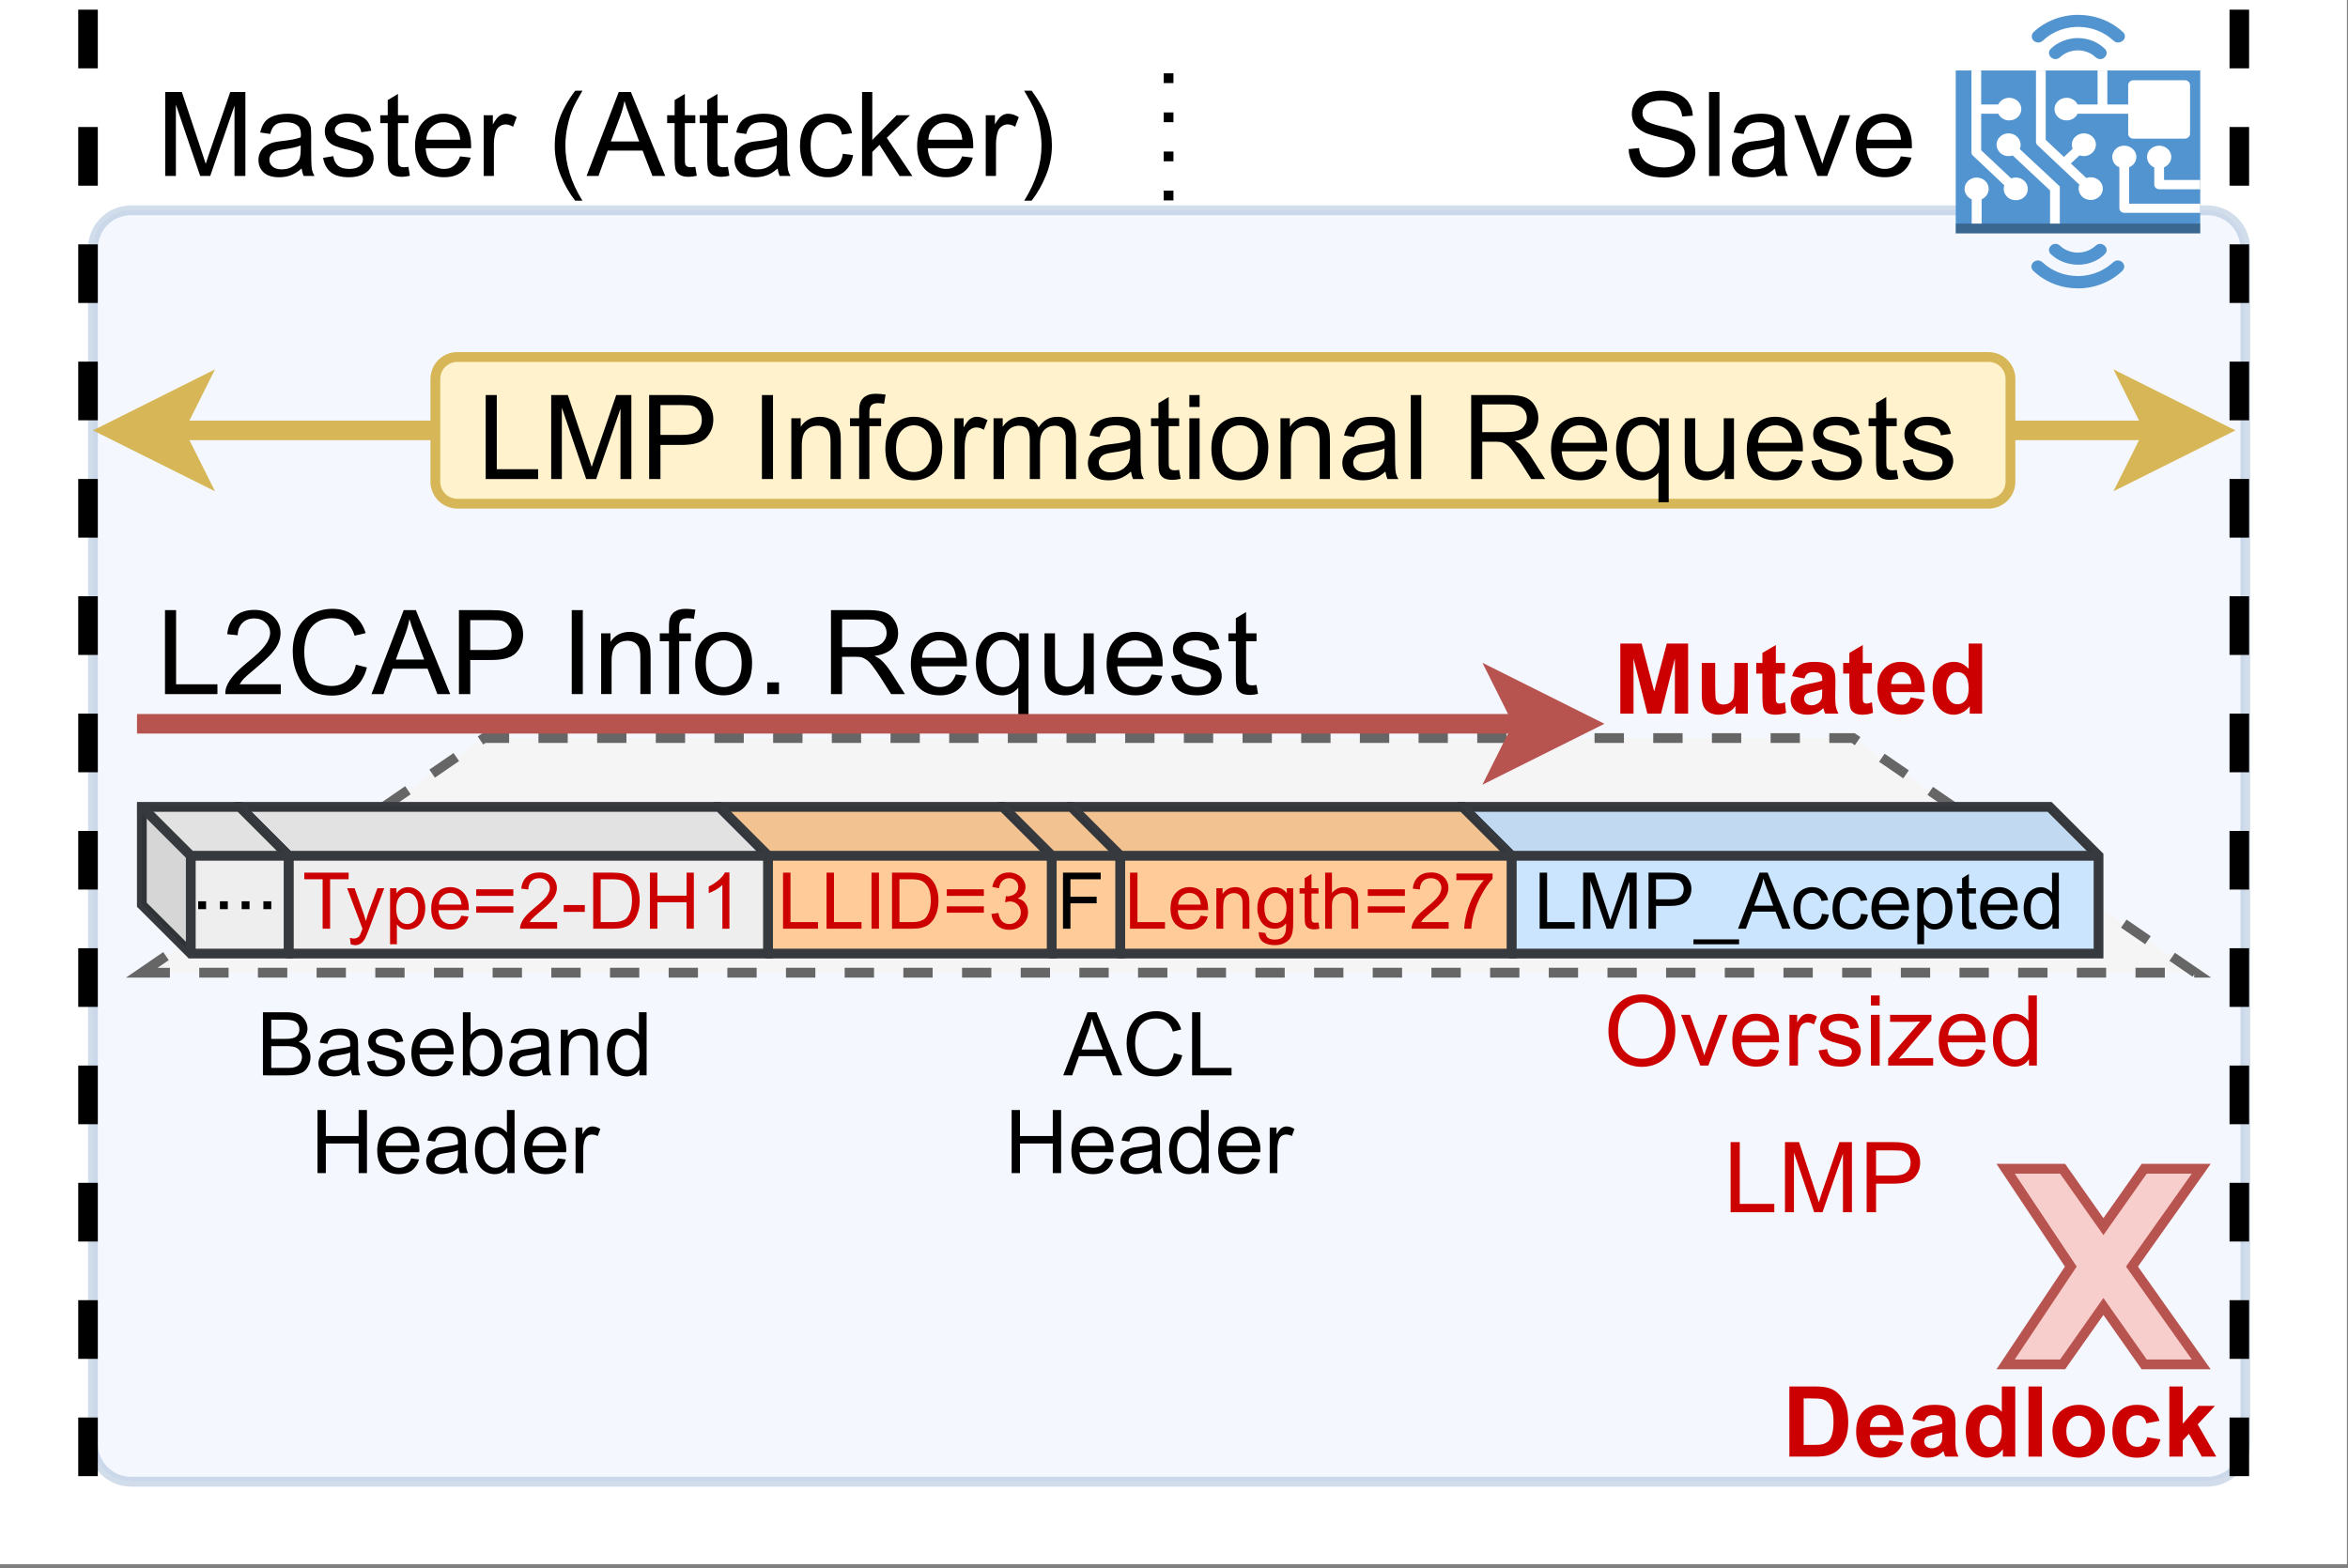 <svg height="114.96pt" viewBox="0 0 172.08 114.96" width="172.08pt" xmlns="http://www.w3.org/2000/svg" xmlns:xlink="http://www.w3.org/1999/xlink"><rect x="0" y="0" width="172.08" height="114.96" fill="#808080" stroke="none"/><clipPath id="a"><path d="m0 0h172v114.668h-172zm0 0"/></clipPath><clipPath id="b"><path d="m2 11h167v101.516h-167zm0 0"/></clipPath><clipPath id="c"><path d="m136 8h36v47h-36zm0 0"/></clipPath><symbol id="d" overflow="visible"><path d="m.641 0v-6.156h1.219l1.453 4.359c.133.406.234.711.297.906.07-.219.18-.547.328-.984l1.469-4.281h1.109v6.156h-.797v-5.156l-1.781 5.156h-.734l-1.781-5.234v5.234zm0 0"/></symbol><symbol id="e" overflow="visible"><path d="m3.469-.547c-.273.242-.539.406-.797.5-.262.094-.543.141-.844.141-.492 0-.867-.113-1.125-.344-.262-.238-.391-.547-.391-.922 0-.219.047-.414.141-.594.102-.188.234-.332.391-.438.164-.113.348-.195.547-.25.145-.039.367-.078.672-.109.613-.07 1.062-.16 1.344-.266.008-.102.016-.172.016-.203 0-.301-.074-.516-.219-.641-.199-.176-.484-.266-.859-.266-.355 0-.621.062-.797.188-.168.125-.293.352-.375.672l-.734-.109c.07-.312.18-.566.328-.766.156-.195.379-.348.672-.453.289-.102.629-.156 1.016-.156.375 0 .68.047.922.141.238.094.41.211.516.344.113.137.195.305.25.5.02.137.031.371.031.703v1c0 .711.016 1.156.047 1.344s.098.367.203.531h-.797c-.074-.156-.125-.336-.156-.547zm-.062-1.688c-.273.117-.684.211-1.234.281-.305.043-.523.094-.656.156-.125.055-.227.137-.297.25-.074.105-.109.219-.109.344 0 .211.078.383.234.516.156.137.379.203.672.203.289 0 .547-.062.766-.188.227-.133.398-.312.516-.531.07-.164.109-.414.109-.75zm0 0"/></symbol><symbol id="f" overflow="visible"><path d="m.266-1.328.75-.125c.039.305.156.539.344.703.195.156.469.234.812.234s.598-.066.766-.203c.164-.145.25-.316.25-.516 0-.164-.074-.297-.219-.391-.105-.07-.367-.16-.781-.266-.555-.133-.938-.254-1.156-.359-.211-.102-.371-.242-.484-.422-.105-.188-.156-.383-.156-.594 0-.207.039-.395.125-.562.094-.164.219-.305.375-.422.125-.082.285-.156.484-.219.207-.062.426-.094.656-.094.352 0 .66.055.922.156.258.105.453.246.578.422.125.168.211.391.266.672l-.734.109c-.031-.227-.133-.406-.297-.531-.156-.133-.387-.203-.688-.203-.344 0-.59.059-.734.172-.148.117-.219.25-.219.406 0 .094.031.184.094.266.062.086.156.152.281.203.07.023.297.086.672.188.531.148.898.266 1.109.359.219.086.383.215.5.391.125.18.188.391.188.641s-.074.492-.219.719c-.148.219-.359.391-.641.516-.281.113-.594.172-.938.172-.586 0-1.027-.117-1.328-.359-.305-.238-.496-.594-.578-1.062zm0 0"/></symbol><symbol id="g" overflow="visible"><path d="m2.219-.672.109.656c-.219.051-.414.078-.578.078-.273 0-.484-.043-.641-.125-.148-.094-.25-.207-.312-.344-.062-.145-.094-.445-.094-.906v-2.562h-.547v-.578h.547v-1.109l.75-.453v1.562h.766v.578h-.766v2.609c0 .219.008.359.031.422.031.062.078.117.141.156.062.031.148.047.266.047.082 0 .191-.008.328-.031zm0 0"/></symbol><symbol id="h" overflow="visible"><path d="m3.609-1.438.781.094c-.117.461-.34.812-.672 1.062-.336.25-.762.375-1.281.375-.656 0-1.18-.195-1.562-.594-.375-.406-.562-.969-.562-1.688 0-.75.191-1.332.578-1.75.383-.414.883-.625 1.5-.625.602 0 1.094.203 1.469.609s.562.98.562 1.719v.203h-3.328c.031.492.172.867.422 1.125.25.262.555.391.922.391.281 0 .516-.07.703-.219.195-.145.352-.379.469-.703zm-2.469-1.219h2.484c-.031-.375-.125-.656-.281-.844-.242-.289-.555-.438-.938-.438-.344 0-.637.121-.875.359-.242.23-.371.539-.391.922zm0 0"/></symbol><symbol id="i" overflow="visible"><path d="m.562 0v-4.453h.672v.672c.176-.312.336-.52.484-.625.145-.102.305-.156.484-.156.25 0 .508.086.781.25l-.266.703c-.188-.113-.371-.172-.547-.172-.168 0-.32.055-.453.156-.137.094-.23.23-.281.406-.086.273-.125.57-.125.891v2.328zm0 0"/></symbol><symbol id="j" overflow="visible"/><symbol id="k" overflow="visible"><path d="m2.016 1.812c-.418-.531-.773-1.148-1.062-1.844-.293-.707-.438-1.441-.438-2.203 0-.664.109-1.301.328-1.906.25-.707.641-1.41 1.172-2.109h.531c-.336.574-.559.984-.672 1.234-.168.387-.297.793-.391 1.219-.125.523-.188 1.047-.188 1.578 0 1.344.414 2.688 1.25 4.031zm0 0"/></symbol><symbol id="l" overflow="visible"><path d="m-.016 0 2.359-6.156h.891l2.516 6.156h-.938l-.719-1.859h-2.562l-.672 1.859zm1.781-2.531h2.078l-.641-1.703c-.199-.508-.344-.93-.438-1.266-.074.398-.184.789-.328 1.172zm0 0"/></symbol><symbol id="m" overflow="visible"><path d="m3.469-1.625.75.094c-.086.512-.293.914-.625 1.203-.336.281-.746.422-1.234.422-.605 0-1.094-.195-1.469-.594-.375-.395-.562-.969-.562-1.719 0-.477.078-.895.234-1.25.164-.363.41-.633.734-.812.332-.188.688-.281 1.062-.281.488 0 .883.125 1.188.375.312.242.508.59.594 1.047l-.734.109c-.062-.301-.184-.523-.359-.672-.18-.156-.398-.234-.656-.234-.375 0-.684.137-.922.406-.242.273-.359.703-.359 1.297 0 .605.113 1.043.344 1.312.227.273.531.406.906.406.289 0 .535-.086.734-.266.195-.188.32-.469.375-.844zm0 0"/></symbol><symbol id="n" overflow="visible"><path d="m.578 0v-6.156h.75v3.516l1.781-1.812h.984l-1.703 1.656 1.875 2.797h-.938l-1.469-2.281-.531.516v1.766zm0 0"/></symbol><symbol id="o" overflow="visible"><path d="m1.062 1.812h-.547c.844-1.344 1.266-2.688 1.266-4.031 0-.531-.062-1.055-.188-1.578-.094-.414-.227-.816-.391-1.203-.117-.25-.344-.664-.688-1.25h.547c.52.699.91 1.402 1.172 2.109.207.605.312 1.242.312 1.906 0 .762-.148 1.496-.438 2.203-.281.695-.633 1.312-1.047 1.844zm0 0"/></symbol><symbol id="p" overflow="visible"><path d="m.391-1.969.766-.078c.031.312.113.57.25.766.133.199.344.359.625.484.281.117.594.172.938.172.312 0 .586-.047.828-.141.238-.094.414-.219.531-.375.113-.164.172-.344.172-.531s-.059-.352-.172-.5c-.117-.145-.297-.266-.547-.359-.168-.07-.539-.176-1.109-.312-.562-.133-.953-.258-1.172-.375-.305-.156-.527-.348-.672-.578-.137-.227-.203-.484-.203-.766 0-.312.086-.602.266-.875.176-.27.43-.473.766-.609.344-.133.719-.203 1.125-.203.457 0 .859.074 1.203.219.352.148.625.367.812.656.188.281.285.602.297.953l-.781.062c-.043-.383-.184-.676-.422-.875-.242-.195-.602-.297-1.078-.297-.492 0-.852.09-1.078.266-.219.18-.328.398-.328.656 0 .219.078.402.234.547.156.137.562.281 1.219.438.664.148 1.125.277 1.375.391.352.168.613.375.781.625.176.25.266.543.266.875 0 .324-.094.633-.281.922-.188.293-.461.523-.812.688-.344.156-.734.234-1.172.234-.562 0-1.031-.078-1.406-.234-.375-.164-.672-.41-.891-.734-.211-.332-.32-.703-.328-1.109zm0 0"/></symbol><symbol id="q" overflow="visible"><path d="m.547 0v-6.156h.766v6.156zm0 0"/></symbol><symbol id="r" overflow="visible"><path d="m1.797 0-1.688-4.453h.797l.953 2.672c.102.281.203.578.297.891.062-.227.148-.508.266-.844l1-2.719h.781l-1.688 4.453zm0 0"/></symbol><symbol id="s" overflow="visible"><path d="m.625 0v-6.156h.812v5.438h3.031v.719zm0 0"/></symbol><symbol id="t" overflow="visible"><path d="m4.328-.719v.719h-4.062c-.012-.176.016-.352.078-.531.102-.27.27-.539.5-.812.227-.27.555-.582.984-.938.676-.539 1.129-.973 1.359-1.297.238-.32.359-.625.359-.906 0-.301-.109-.551-.328-.75-.211-.207-.484-.312-.828-.312-.367 0-.656.109-.875.328s-.336.523-.344.906l-.766-.078c.051-.582.25-1.023.594-1.328.344-.301.812-.453 1.406-.453.582 0 1.047.168 1.391.5.344.324.516.727.516 1.203 0 .25-.055.496-.156.734-.094.23-.262.48-.5.75-.23.262-.617.621-1.156 1.078-.449.375-.742.633-.875.766-.125.137-.23.277-.312.422zm0 0"/></symbol><symbol id="u" overflow="visible"><path d="m5.047-2.156.812.203c-.168.668-.477 1.18-.922 1.531-.438.355-.98.531-1.625.531-.656 0-1.195-.133-1.609-.406-.418-.27-.734-.66-.953-1.172-.219-.508-.328-1.062-.328-1.656 0-.633.117-1.191.359-1.672.25-.477.598-.836 1.047-1.078.457-.25.957-.375 1.5-.375.613 0 1.129.156 1.547.469.426.312.723.75.891 1.312l-.812.188c-.137-.445-.34-.77-.609-.969-.273-.207-.617-.312-1.031-.312-.469 0-.867.117-1.188.344-.312.23-.539.539-.672.922-.125.375-.188.766-.188 1.172 0 .523.07.98.219 1.375.156.387.395.68.719.875.32.188.672.281 1.047.281.457 0 .844-.129 1.156-.391.32-.258.535-.648.641-1.172zm0 0"/></symbol><symbol id="v" overflow="visible"><path d="m.656 0v-6.156h2.328c.406 0 .719.023.938.062.301.055.551.152.75.297.207.137.375.336.5.594.125.25.188.527.188.828 0 .523-.168.965-.5 1.328-.336.367-.934.547-1.797.547h-1.578v2.5zm.828-3.234h1.578c.531 0 .906-.094 1.125-.281.219-.195.328-.473.328-.828 0-.258-.07-.477-.203-.656-.125-.188-.293-.312-.5-.375-.137-.031-.391-.047-.766-.047h-1.562zm0 0"/></symbol><symbol id="w" overflow="visible"><path d="m.797 0v-6.156h.812v6.156zm0 0"/></symbol><symbol id="x" overflow="visible"><path d="m.562 0v-4.453h.688v.625c.32-.488.797-.734 1.422-.734.258 0 .504.055.734.156.227.094.395.219.5.375.113.156.191.344.234.562.031.137.047.383.047.734v2.734h-.75v-2.703c0-.312-.031-.539-.094-.688-.062-.156-.168-.281-.312-.375-.148-.094-.324-.141-.531-.141-.324 0-.602.105-.828.312-.23.199-.344.586-.344 1.156v2.438zm0 0"/></symbol><symbol id="y" overflow="visible"><path d="m.75 0v-3.875h-.672v-.578h.672v-.484c0-.289.023-.508.078-.656.07-.195.195-.352.375-.469.188-.125.445-.188.781-.188.207 0 .441.023.703.062l-.109.672c-.156-.031-.309-.047-.453-.047-.23 0-.391.055-.484.156-.094.094-.141.273-.141.531v.422h.859v.578h-.859v3.875zm0 0"/></symbol><symbol id="z" overflow="visible"><path d="m.281-2.234c0-.82.227-1.43.688-1.828.383-.332.852-.5 1.406-.5.613 0 1.113.203 1.5.609.383.398.578.949.578 1.656 0 .574-.09 1.027-.266 1.359-.168.336-.418.59-.75.766-.324.176-.68.266-1.062.266-.625 0-1.133-.195-1.516-.594-.387-.395-.578-.973-.578-1.734zm.781 0c0 .574.125 1.008.375 1.297.25.281.562.422.938.422s.688-.141.938-.422c.25-.289.375-.727.375-1.312 0-.551-.125-.969-.375-1.25-.25-.289-.562-.438-.938-.438s-.688.148-.938.438c-.25.281-.375.703-.375 1.266zm0 0"/></symbol><symbol id="A" overflow="visible"><path d="m.781 0v-.859h.859v.859zm0 0"/></symbol><symbol id="B" overflow="visible"><path d="m.672 0v-6.156h2.734c.539 0 .953.059 1.234.172.289.117.52.312.688.594.176.273.266.578.266.922 0 .438-.141.809-.422 1.109-.281.293-.719.48-1.312.562.219.105.379.203.484.297.238.219.469.496.688.828l1.062 1.672h-1.016l-.812-1.281c-.242-.363-.438-.645-.594-.844-.156-.195-.297-.332-.422-.406-.117-.082-.234-.141-.359-.172-.094-.02-.246-.031-.453-.031h-.953v2.734zm.812-3.438h1.75c.375 0 .664-.035.875-.109.207-.082.363-.207.469-.375.113-.164.172-.348.172-.547 0-.289-.105-.531-.312-.719-.211-.188-.543-.281-1-.281h-1.953zm0 0"/></symbol><symbol id="C" overflow="visible"><path d="m3.406 1.703v-2.172c-.117.156-.281.293-.5.406-.211.102-.434.156-.672.156-.523 0-.977-.207-1.359-.625-.387-.426-.578-1.004-.578-1.734 0-.445.078-.848.234-1.203.156-.352.379-.625.672-.812.301-.188.629-.281.984-.281.551 0 .984.234 1.297.703v-.594h.672v6.156zm-2.328-3.938c0 .574.117 1.008.359 1.297.238.281.523.422.859.422.32 0 .598-.133.828-.406.238-.281.359-.695.359-1.25 0-.594-.125-1.039-.375-1.344-.242-.301-.527-.453-.859-.453-.324 0-.602.141-.828.422-.23.281-.344.719-.344 1.312zm0 0"/></symbol><symbol id="D" overflow="visible"><path d="m3.484 0v-.656c-.344.5-.812.75-1.406.75-.273 0-.523-.047-.75-.141-.219-.102-.387-.227-.5-.375-.117-.156-.195-.344-.234-.562-.031-.156-.047-.391-.047-.703v-2.766h.766v2.469c0 .398.008.664.031.797.051.199.156.355.312.469.156.117.344.172.562.172.227 0 .441-.055.641-.172.195-.113.336-.27.422-.469.082-.207.125-.5.125-.875v-2.391h.75v4.453zm0 0"/></symbol><symbol id="E" overflow="visible"><path d="m.562 0v-4.453h.672v.625c.145-.219.332-.395.562-.531.238-.133.504-.203.797-.203.332 0 .602.074.812.219.207.137.359.324.453.562.344-.52.801-.781 1.375-.781.438 0 .773.125 1.016.375.238.242.359.617.359 1.125v3.062h-.75v-2.812c0-.301-.027-.516-.078-.641-.055-.133-.141-.242-.266-.328-.125-.082-.277-.125-.453-.125-.312 0-.574.105-.781.312-.211.211-.312.543-.312 1v2.594h-.75v-2.891c0-.344-.062-.598-.188-.766-.125-.164-.328-.25-.609-.25-.211 0-.406.059-.594.172-.18.117-.309.281-.391.5-.074.211-.109.516-.109.922v2.312zm0 0"/></symbol><symbol id="F" overflow="visible"><path d="m.578-5.281v-.875h.75v.875zm0 5.281v-4.453h.75v4.453zm0 0"/></symbol><symbol id="G" overflow="visible"><path d="m.516-5.141h1.891c.426 0 .754.039.984.109.301.086.555.242.766.469.219.23.383.512.5.844.113.324.172.727.172 1.203 0 .418-.055.781-.156 1.094-.137.375-.324.68-.562.906-.18.18-.418.312-.719.406-.23.074-.539.109-.922.109h-1.953zm1.047.875v3.406h.766c.289 0 .5-.016.625-.047.164-.051.305-.125.422-.219.113-.102.203-.27.266-.5.07-.227.109-.539.109-.938 0-.395-.039-.695-.109-.906-.062-.219-.164-.383-.297-.5-.125-.125-.281-.207-.469-.25-.148-.031-.434-.047-.859-.047zm0 0"/></symbol><symbol id="H" overflow="visible"><path d="m2.672-1.188.984.172c-.137.355-.34.625-.609.812-.273.188-.609.281-1.016.281-.648 0-1.125-.207-1.438-.625-.242-.344-.359-.77-.359-1.281 0-.613.156-1.094.469-1.438.32-.352.734-.531 1.234-.531.551 0 .984.184 1.297.547.32.367.477.922.469 1.672h-2.469c.008.293.086.523.234.688.156.156.348.234.578.234.145 0 .27-.039.375-.125.113-.082.195-.219.25-.406zm.047-.984c0-.289-.074-.508-.219-.656-.137-.145-.305-.219-.5-.219-.219 0-.402.078-.547.234-.137.156-.203.371-.203.641zm0 0"/></symbol><symbol id="I" overflow="visible"><path d="m1.25-2.578-.891-.172c.094-.352.266-.613.516-.781.25-.176.613-.266 1.094-.266.438 0 .758.055.969.156.219.105.367.234.453.391.094.156.141.449.141.875l-.016 1.156c0 .324.016.562.047.719.039.156.102.324.188.5h-.969c-.031-.062-.07-.16-.109-.297-.012-.051-.023-.086-.031-.109-.168.168-.352.293-.547.375-.188.07-.391.109-.609.109-.375 0-.68-.102-.906-.312-.219-.207-.328-.469-.328-.781 0-.207.051-.395.156-.562.102-.164.242-.289.422-.375.176-.094.438-.172.781-.234.457-.082.773-.16.953-.234v-.109c0-.188-.047-.316-.141-.391-.094-.082-.273-.125-.531-.125-.168 0-.305.039-.406.109-.094.062-.172.184-.234.359zm1.312.797c-.125.043-.324.094-.594.156-.273.055-.449.105-.531.156-.137.094-.203.215-.203.359 0 .137.051.258.156.359.102.094.234.141.391.141.176 0 .348-.055.516-.172.113-.094.191-.203.234-.328.02-.082.031-.242.031-.484zm0 0"/></symbol><symbol id="J" overflow="visible"><path d="m3.922 0h-.906v-.547c-.156.211-.34.367-.547.469-.199.102-.406.156-.625.156-.43 0-.793-.172-1.094-.516-.305-.344-.453-.82-.453-1.438 0-.625.145-1.098.438-1.422.301-.332.676-.5 1.125-.5.414 0 .773.172 1.078.516v-1.859h.984zm-2.625-1.938c0 .398.055.684.172.859.156.262.375.391.656.391.227 0 .422-.094.578-.281.156-.195.234-.488.234-.875 0-.426-.078-.734-.234-.922-.148-.188-.34-.281-.578-.281-.242 0-.438.094-.594.281-.156.18-.234.453-.234.828zm0 0"/></symbol><symbol id="K" overflow="visible"><path d="m.516 0v-5.141h.984v5.141zm0 0"/></symbol><symbol id="L" overflow="visible"><path d="m.281-1.906c0-.332.078-.648.234-.953.164-.301.395-.531.688-.688.301-.164.633-.25 1-.25.562 0 1.02.184 1.375.547.363.367.547.824.547 1.375 0 .562-.184 1.031-.547 1.406-.367.367-.824.547-1.375.547-.336 0-.656-.074-.969-.219-.312-.156-.555-.379-.719-.672-.156-.301-.234-.664-.234-1.094zm1.016.047c0 .367.086.648.266.844.176.199.391.297.641.297.258 0 .473-.098.641-.297.176-.195.266-.477.266-.844 0-.363-.09-.645-.266-.844-.168-.195-.383-.297-.641-.297-.25 0-.465.102-.641.297-.18.199-.266.48-.266.844zm0 0"/></symbol><symbol id="M" overflow="visible"><path d="m3.75-2.625-.969.188c-.031-.195-.105-.344-.219-.438-.117-.102-.266-.156-.453-.156-.242 0-.434.09-.578.266-.148.168-.219.449-.219.844 0 .438.07.75.219.938.145.18.344.266.594.266.188 0 .336-.051.453-.156.125-.102.211-.285.266-.547l.969.156c-.105.449-.305.789-.594 1.016-.281.219-.664.328-1.141.328-.543 0-.977-.172-1.297-.516-.324-.344-.484-.816-.484-1.422 0-.613.16-1.086.484-1.422.32-.344.758-.516 1.312-.516.457 0 .816.102 1.078.297.27.188.461.48.578.875zm0 0"/></symbol><symbol id="N" overflow="visible"><path d="m.484 0v-5.141h.984v2.734l1.141-1.312h1.219l-1.266 1.359 1.359 2.359h-1.062l-.938-1.672-.453.484v1.188zm0 0"/></symbol><symbol id="O" overflow="visible"><path d="m.5 0v-5.141h1.562l.922 3.516.922-3.516h1.562v5.141h-.969v-4.047l-1.016 4.047h-1l-1.016-4.047v4.047zm0 0"/></symbol><symbol id="P" overflow="visible"><path d="m2.969 0v-.562c-.137.199-.32.355-.547.469-.219.113-.449.172-.688.172-.25 0-.477-.055-.672-.156-.199-.113-.344-.27-.438-.469-.086-.195-.125-.469-.125-.812v-2.359h.984v1.703c0 .531.016.855.047.969.039.117.109.211.203.281.094.062.211.094.359.094.164 0 .316-.039.453-.125.133-.094.223-.207.266-.344.051-.145.078-.484.078-1.016v-1.562h.984v3.719zm0 0"/></symbol><symbol id="Q" overflow="visible"><path d="m2.219-3.719v.781h-.672v1.5c0 .305.004.48.016.531.02.055.051.094.094.125.039.031.098.047.172.047.082 0 .211-.031.391-.094l.078.766c-.23.094-.492.141-.781.141-.18 0-.34-.027-.484-.078-.137-.062-.242-.141-.312-.234-.062-.094-.105-.223-.125-.391-.023-.113-.031-.344-.031-.688v-1.625h-.453v-.781h.453v-.734l.984-.578v1.312zm0 0"/></symbol><symbol id="R" overflow="visible"><path d="m.422 0v-4.109h.547v3.625h2.016v.484zm0 0"/></symbol><symbol id="S" overflow="visible"><path d="m.422 0v-4.109h.828l.969 2.906c.082.273.145.477.188.609.051-.145.125-.363.219-.656l.984-2.859h.734v4.109h-.531v-3.438l-1.188 3.438h-.484l-1.188-3.5v3.5zm0 0"/></symbol><symbol id="T" overflow="visible"><path d="m.438 0v-4.109h1.547c.281 0 .488.016.625.047.207.031.379.094.516.188.133.094.242.23.328.406.082.168.125.352.125.547 0 .355-.117.652-.344.891-.219.242-.621.359-1.203.359h-1.047v1.672zm.547-2.156h1.062c.352 0 .602-.062.75-.188.145-.133.219-.32.219-.562 0-.164-.047-.312-.141-.438-.086-.125-.195-.203-.328-.234-.094-.031-.266-.047-.516-.047h-1.047zm0 0"/></symbol><symbol id="U" overflow="visible"><path d="m-.094 1.141v-.359h3.344v.359zm0 0"/></symbol><symbol id="V" overflow="visible"><path d="m-.016 0 1.578-4.109h.594l1.672 4.109h-.609l-.484-1.25h-1.719l-.453 1.25zm1.188-1.688h1.391l-.422-1.141c-.137-.344-.234-.625-.297-.844-.055.262-.125.523-.219.781zm0 0"/></symbol><symbol id="W" overflow="visible"><path d="m2.312-1.094.5.062c-.055.344-.195.617-.422.812-.219.188-.492.281-.812.281-.406 0-.734-.129-.984-.391-.25-.27-.375-.648-.375-1.141 0-.32.051-.602.156-.844.113-.238.281-.422.5-.547s.453-.188.703-.188c.32 0 .582.086.781.25.207.168.344.402.406.703l-.484.062c-.055-.195-.141-.344-.266-.438-.117-.102-.258-.156-.422-.156-.25 0-.461.094-.625.281-.156.18-.234.465-.234.859 0 .398.078.688.234.875.156.18.359.266.609.266.195 0 .359-.062.484-.188.133-.125.219-.312.25-.562zm0 0"/></symbol><symbol id="X" overflow="visible"><path d="m2.406-.953.531.062c-.086.305-.242.539-.469.703-.219.168-.5.25-.844.25-.438 0-.789-.129-1.047-.391-.25-.27-.375-.648-.375-1.141 0-.5.129-.883.391-1.156.258-.281.594-.422 1-.422.395 0 .719.137.969.406.258.273.391.652.391 1.141v.141h-2.219c.02.324.109.574.266.75.164.18.375.266.625.266.188 0 .344-.047.469-.141.133-.102.238-.258.312-.469zm-1.641-.812h1.656c-.023-.25-.086-.438-.188-.562-.168-.195-.375-.297-.625-.297-.242 0-.438.078-.594.234s-.242.367-.25.625zm0 0"/></symbol><symbol id="Y" overflow="visible"><path d="m.375 1.141v-4.109h.469v.375c.102-.145.223-.254.359-.328.133-.082.301-.125.5-.125.25 0 .469.07.656.203.195.125.344.309.438.547.102.242.156.5.156.781 0 .312-.059.59-.172.828-.105.242-.262.43-.469.562-.211.125-.43.188-.656.188-.168 0-.32-.031-.453-.094-.125-.07-.234-.164-.328-.281v1.453zm.453-2.609c0 .387.078.672.234.859.156.18.344.266.562.266.227 0 .422-.094.578-.281.156-.195.234-.492.234-.891 0-.375-.078-.656-.234-.844-.148-.188-.328-.281-.547-.281s-.414.102-.578.297c-.168.199-.25.492-.25.875zm0 0"/></symbol><symbol id="Z" overflow="visible"><path d="m1.484-.453.062.453c-.137.031-.262.047-.375.047-.188 0-.336-.031-.438-.094-.094-.062-.164-.141-.203-.234-.043-.094-.062-.289-.062-.594v-1.703h-.375v-.391h.375v-.734l.5-.312v1.047h.516v.391h-.516v1.734c0 .148.008.242.031.281.02.043.047.074.078.094.039.023.098.031.172.031.062 0 .141-.004.234-.016zm0 0"/></symbol><symbol id="aa" overflow="visible"><path d="m2.312 0v-.375c-.188.293-.469.438-.844.438-.23 0-.445-.062-.641-.188-.199-.133-.355-.316-.469-.547-.105-.238-.156-.508-.156-.812 0-.289.047-.555.141-.797.102-.25.254-.438.453-.562.195-.133.414-.203.656-.203.176 0 .332.043.469.125.145.074.266.172.359.297v-1.484h.5v4.109zm-1.594-1.484c0 .387.078.672.234.859.164.188.352.281.562.281.227 0 .414-.086.562-.266.156-.188.234-.461.234-.828 0-.406-.078-.703-.234-.891-.156-.195-.352-.297-.578-.297-.219 0-.406.094-.562.281-.148.18-.219.465-.219.859zm0 0"/></symbol><symbol id="ab" overflow="visible"><path d="m.375 0v-2.969h.453v.422c.219-.332.535-.5.953-.5.176 0 .336.039.484.109.156.062.27.148.344.25.07.105.125.23.156.375.02.094.031.258.031.484v1.828h-.5v-1.812c0-.195-.023-.348-.062-.453-.043-.102-.117-.188-.219-.25-.094-.062-.211-.094-.344-.094-.219 0-.406.074-.562.219-.156.137-.234.391-.234.766v1.625zm0 0"/></symbol><symbol id="ac" overflow="visible"><path d="m.281.25.5.062c.02.156.078.27.172.344.125.094.289.141.5.141.238 0 .422-.047.547-.141s.207-.23.25-.406c.031-.094.047-.305.047-.641-.219.262-.496.391-.828.391-.406 0-.727-.145-.953-.438-.219-.301-.328-.656-.328-1.062 0-.281.051-.539.156-.781.102-.25.25-.438.438-.562.195-.133.426-.203.688-.203.352 0 .645.148.875.438v-.359h.469v2.562c0 .469-.055.797-.156.984-.094.195-.246.348-.453.453-.199.113-.445.172-.734.172-.367 0-.656-.078-.875-.234-.211-.156-.312-.398-.312-.719zm.422-1.797c0 .398.078.684.234.859.156.18.348.266.578.266.227 0 .422-.086.578-.266.156-.176.234-.453.234-.828 0-.363-.086-.641-.25-.828-.156-.188-.344-.281-.562-.281-.23 0-.422.094-.578.281-.156.18-.234.445-.234.797zm0 0"/></symbol><symbol id="ad" overflow="visible"><path d="m.375 0v-4.109h.5v1.484c.238-.281.535-.422.891-.422.227 0 .422.047.578.141.164.086.281.203.344.359.07.148.109.367.109.656v1.891h-.5v-1.891c0-.25-.059-.43-.172-.547-.105-.113-.258-.172-.453-.172-.156 0-.305.043-.438.125-.125.074-.219.18-.281.312-.055.125-.078.309-.078.547v1.625zm0 0"/></symbol><symbol id="ae" overflow="visible"><path d="m3.031-2.406h-2.719v-.484h2.719zm0 1.234h-2.719v-.469h2.719zm0 0"/></symbol><symbol id="af" overflow="visible"><path d="m2.891-.484v.484h-2.719c0-.125.02-.238.062-.344.07-.188.18-.367.328-.547.156-.188.375-.395.656-.625.445-.363.75-.648.906-.859.156-.219.234-.426.234-.625 0-.195-.074-.363-.219-.5-.137-.133-.32-.203-.547-.203-.25 0-.449.074-.594.219-.137.148-.211.352-.219.609l-.516-.062c.039-.383.176-.676.406-.875.227-.207.539-.312.938-.312.383 0 .691.109.922.328.227.219.344.492.344.812 0 .168-.039.328-.109.484-.062.156-.172.324-.328.5-.148.18-.402.418-.766.719-.305.262-.5.438-.594.531-.086.086-.152.172-.203.266zm0 0"/></symbol><symbol id="ag" overflow="visible"><path d="m.266-3.562v-.484h2.656v.391c-.262.273-.523.641-.781 1.109-.25.461-.445.934-.578 1.422-.105.344-.172.719-.203 1.125h-.516c.008-.32.07-.711.188-1.172.125-.457.297-.895.516-1.312.227-.426.473-.785.734-1.078zm0 0"/></symbol><symbol id="ah" overflow="visible"><path d="m.469 0v-4.109h2.766v.484h-2.219v1.281h1.922v.484h-1.922v1.859zm0 0"/></symbol><symbol id="ai" overflow="visible"><path d="m.531 0v-4.109h.547v4.109zm0 0"/></symbol><symbol id="aj" overflow="visible"><path d="m.438 0v-4.109h1.422c.312 0 .555.023.734.062.227.055.426.152.594.297.219.18.379.414.484.703.113.281.172.605.172.969 0 .312-.039.59-.109.828-.074.242-.168.445-.281.609-.117.156-.242.281-.375.375-.137.086-.305.152-.5.203-.188.043-.406.062-.656.062zm.547-.484h.875c.27 0 .484-.023.641-.078.156-.051.281-.117.375-.203.125-.133.223-.312.297-.531.07-.219.109-.477.109-.781 0-.438-.074-.77-.219-1-.137-.227-.309-.379-.516-.453-.148-.062-.383-.094-.703-.094h-.859zm0 0"/></symbol><symbol id="ak" overflow="visible"><path d="m.234-1.078.516-.078c.051.293.145.5.281.625.145.125.316.188.516.188.238 0 .438-.082.594-.25.164-.164.25-.367.25-.609 0-.227-.078-.414-.234-.562-.148-.156-.336-.234-.562-.234-.094 0-.215.023-.359.062l.062-.453c.031.012.055.016.078.016.207 0 .395-.055.562-.172.176-.113.266-.285.266-.516 0-.188-.062-.336-.188-.453-.125-.125-.289-.188-.484-.188-.188 0-.352.062-.484.188-.137.117-.219.297-.25.547l-.5-.094c.062-.332.195-.594.406-.781.219-.188.492-.281.828-.281.219 0 .422.055.609.156.188.094.332.227.438.391.102.168.156.34.156.516 0 .188-.055.355-.156.5-.094.137-.234.25-.422.344.25.055.438.168.562.344.133.18.203.398.203.656 0 .367-.133.672-.391.922-.262.25-.59.375-.984.375-.367 0-.668-.109-.906-.328-.23-.219-.367-.492-.406-.828zm0 0"/></symbol><symbol id="al" overflow="visible"><path d="m1.484 0v-3.625h-1.344v-.484h3.25v.484h-1.359v3.625zm0 0"/></symbol><symbol id="am" overflow="visible"><path d="m.359 1.141-.062-.469c.113.031.211.047.297.047.102 0 .188-.023.25-.062.07-.031.129-.086.172-.156.031-.055.082-.18.156-.375.008-.023.023-.062.047-.125l-1.125-2.969h.547l.609 1.719c.082.219.156.449.219.688.062-.227.129-.453.203-.672l.641-1.734h.5l-1.125 3.016c-.125.332-.219.555-.281.672-.094.164-.199.285-.312.359-.117.082-.25.125-.406.125-.105 0-.215-.023-.328-.062zm0 0"/></symbol><symbol id="an" overflow="visible"><path d="m.188-1.234v-.5h1.547v.5zm0 0"/></symbol><symbol id="ao" overflow="visible"><path d="m.453 0v-4.109h.547v1.688h2.141v-1.688h.531v4.109h-.531v-1.938h-2.141v1.938zm0 0"/></symbol><symbol id="ap" overflow="visible"><path d="m2.141 0h-.516v-3.219c-.117.125-.273.246-.469.359-.199.117-.375.199-.531.25v-.484c.281-.133.523-.297.734-.484.219-.188.367-.367.453-.547h.328zm0 0"/></symbol><symbol id="aq" overflow="visible"><path d="m.516 0v-.578h.578v.578zm0 0"/></symbol><symbol id="ar" overflow="visible"><path d="m-.016 0 1.781-4.625h.656l1.891 4.625h-.688l-.547-1.406h-1.938l-.5 1.406zm1.344-1.891h1.562l-.484-1.281c-.148-.395-.258-.719-.328-.969-.062.305-.148.602-.25.891zm0 0"/></symbol><symbol id="as" overflow="visible"><path d="m3.797-1.625.609.156c-.125.5-.355.887-.688 1.156-.336.262-.742.391-1.219.391-.5 0-.906-.098-1.219-.297-.312-.207-.555-.504-.719-.891-.156-.383-.234-.797-.234-1.234 0-.477.086-.895.266-1.25.188-.363.445-.641.781-.828.344-.188.719-.281 1.125-.281.457 0 .844.121 1.156.359.32.23.547.559.672.984l-.609.156c-.105-.344-.262-.586-.469-.734-.199-.156-.453-.234-.766-.234-.355 0-.652.086-.891.25-.242.168-.406.398-.5.688-.094.293-.141.59-.141.891 0 .387.055.73.172 1.031.113.293.289.512.531.656.238.148.5.219.781.219.344 0 .633-.098.875-.297.238-.195.398-.492.484-.891zm0 0"/></symbol><symbol id="at" overflow="visible"><path d="m.469 0v-4.625h.609v4.078h2.281v.547zm0 0"/></symbol><symbol id="au" overflow="visible"/><symbol id="av" overflow="visible"><path d="m.516 0v-4.625h.609v1.906h2.406v-1.906h.609v4.625h-.609v-2.172h-2.406v2.172zm0 0"/></symbol><symbol id="aw" overflow="visible"><path d="m2.719-1.078.578.078c-.094.344-.266.609-.516.797s-.57.281-.953.281c-.492 0-.883-.148-1.172-.453-.281-.301-.422-.723-.422-1.266 0-.562.145-1 .438-1.312.289-.312.664-.469 1.125-.469.445 0 .812.152 1.094.453.289.305.438.734.438 1.297 0 .031-.008.078-.016.141h-2.484c.02.367.125.648.312.844.188.199.414.297.688.297.207 0 .383-.051.531-.156.156-.113.273-.289.359-.531zm-1.859-.922h1.859c-.023-.281-.09-.488-.203-.625-.188-.219-.422-.328-.703-.328-.262 0-.484.09-.672.266-.18.168-.273.398-.281.688zm0 0"/></symbol><symbol id="ax" overflow="visible"><path d="m2.609-.406c-.211.18-.414.305-.609.375-.188.07-.398.109-.625.109-.367 0-.648-.086-.844-.266-.199-.188-.297-.414-.297-.688 0-.164.035-.316.109-.453.07-.133.164-.242.281-.328.125-.082.266-.145.422-.188.113-.031.281-.055.5-.078.457-.062.797-.129 1.016-.203 0-.07 0-.117 0-.141 0-.238-.055-.406-.156-.5-.148-.125-.359-.188-.641-.188-.273 0-.469.047-.594.141s-.219.262-.281.5l-.562-.078c.051-.238.133-.43.25-.578.113-.145.281-.254.5-.328.219-.082.473-.125.766-.125.281 0 .508.039.688.109.176.062.305.148.391.25.094.094.156.219.188.375.02.105.031.281.031.531v.75c0 .531.008.871.031 1.016.02.137.066.266.141.391h-.594c-.055-.113-.09-.25-.109-.406zm-.047-1.266c-.211.086-.516.152-.922.203-.242.031-.406.074-.5.125-.094.043-.168.105-.219.188-.055.074-.078.164-.078.266 0 .148.055.273.172.375.113.094.281.141.5.141s.41-.047.578-.141c.164-.094.289-.223.375-.391.062-.125.094-.312.094-.562zm0 0"/></symbol><symbol id="ay" overflow="visible"><path d="m2.594 0v-.422c-.211.336-.523.5-.938.5-.262 0-.508-.074-.734-.219-.219-.145-.391-.348-.516-.609-.125-.27-.188-.578-.188-.922 0-.332.051-.633.156-.906.113-.27.281-.477.5-.625.227-.145.484-.219.766-.219.195 0 .375.043.531.125.156.086.285.195.391.328v-1.656h.562v4.625zm-1.797-1.672c0 .43.086.75.266.969.188.211.406.312.656.312.238 0 .445-.098.625-.297.176-.207.266-.52.266-.938 0-.457-.09-.789-.266-1-.18-.219-.398-.328-.656-.328-.25 0-.465.105-.641.312-.168.211-.25.531-.25.969zm0 0"/></symbol><symbol id="az" overflow="visible"><path d="m.422 0v-3.344h.5v.5c.133-.227.254-.379.359-.453.113-.082.238-.125.375-.125.188 0 .379.062.578.188l-.188.516c-.148-.07-.289-.109-.422-.109-.125 0-.242.039-.344.109-.094.074-.164.18-.203.312-.062.199-.094.418-.094.656v1.75zm0 0"/></symbol><symbol id="aA" overflow="visible"><path d="m.469 0v-4.625h1.734c.352 0 .633.047.844.141.219.094.383.242.5.438.125.199.188.402.188.609 0 .199-.055.387-.156.562-.105.168-.266.309-.484.422.281.086.492.227.641.422.145.188.219.418.219.688 0 .219-.047.422-.141.609-.086.188-.195.336-.328.438-.137.094-.309.168-.516.219-.199.055-.445.078-.734.078zm.609-2.672h1c.27 0 .469-.02.594-.062.156-.039.27-.113.344-.219.082-.113.125-.25.125-.406s-.039-.289-.109-.406c-.074-.113-.184-.191-.328-.234-.137-.051-.371-.078-.703-.078h-.922zm0 2.125h1.156c.195 0 .336-.004.422-.016.133-.031.25-.07.344-.125.094-.062.172-.148.234-.266.062-.113.094-.242.094-.391 0-.164-.047-.312-.141-.438-.086-.133-.203-.227-.359-.281-.156-.051-.383-.078-.672-.078h-1.078zm0 0"/></symbol><symbol id="aB" overflow="visible"><path d="m.203-1 .562-.094c.031.23.113.406.25.531.145.117.348.172.609.172.258 0 .453-.051.578-.156.125-.102.188-.227.188-.375 0-.125-.055-.223-.156-.297-.086-.051-.281-.117-.594-.203-.406-.102-.695-.191-.859-.266-.156-.082-.277-.191-.359-.328-.086-.133-.125-.281-.125-.438s.031-.297.094-.422c.07-.125.164-.227.281-.312.094-.062.211-.113.359-.156.156-.051.32-.078.5-.078.258 0 .488.043.688.125.195.074.344.172.438.297s.16.297.203.516l-.562.078c-.023-.176-.094-.312-.219-.406s-.297-.141-.516-.141c-.262 0-.449.043-.562.125-.105.086-.156.184-.156.297 0 .086.02.152.062.203.051.062.125.117.219.156.062.023.227.07.5.141.406.105.688.195.844.266.156.074.281.18.375.312.094.125.141.281.141.469s-.059.367-.172.531c-.117.168-.277.297-.484.391-.211.094-.445.141-.703.141-.43 0-.758-.086-.984-.266-.23-.188-.375-.457-.438-.812zm0 0"/></symbol><symbol id="aC" overflow="visible"><path d="m.953 0h-.531v-4.625h.562v1.656c.238-.301.547-.453.922-.453.207 0 .398.043.578.125.188.086.336.203.453.359.125.148.219.328.281.547.07.211.109.434.109.672 0 .574-.148 1.016-.438 1.328-.281.312-.621.469-1.016.469-.398 0-.703-.164-.922-.5zm-.016-1.703c0 .406.055.699.172.875.176.293.414.438.719.438.25 0 .461-.102.641-.312.188-.219.281-.539.281-.969 0-.438-.09-.758-.266-.969-.18-.207-.387-.312-.625-.312-.25 0-.469.109-.656.328-.18.211-.266.516-.266.922zm0 0"/></symbol><symbol id="aD" overflow="visible"><path d="m.422 0v-3.344h.516v.469c.238-.363.594-.547 1.062-.547.195 0 .379.039.547.109.176.074.305.168.391.281.082.117.141.258.172.422.02.105.031.289.031.547v2.062h-.562v-2.031c0-.227-.027-.398-.078-.516-.043-.113-.121-.207-.234-.281-.105-.07-.234-.109-.391-.109-.242 0-.449.078-.625.234-.168.156-.25.449-.25.875v1.828zm0 0"/></symbol><symbol id="aE" overflow="visible"><path d="m.344-2.5c0-.852.227-1.52.688-2 .457-.477 1.051-.719 1.781-.719.469 0 .891.117 1.266.344.383.219.676.531.875.938.195.406.297.867.297 1.375 0 .523-.105.992-.312 1.406-.211.406-.508.719-.891.938-.387.211-.805.312-1.25.312-.48 0-.914-.113-1.297-.344-.375-.238-.664-.562-.859-.969-.199-.406-.297-.832-.297-1.281zm.703.016c0 .617.164 1.102.5 1.453.332.355.75.531 1.25.531.508 0 .93-.176 1.266-.531.332-.363.5-.875.5-1.531 0-.414-.074-.781-.219-1.094-.148-.312-.355-.551-.625-.719-.273-.176-.574-.266-.906-.266-.48 0-.898.168-1.25.5-.344.324-.516.875-.516 1.656zm0 0"/></symbol><symbol id="aF" overflow="visible"><path d="m1.5 0-1.406-3.719h.656l.812 2.234c.082.242.16.484.234.734.051-.188.129-.422.234-.703l.828-2.266h.641l-1.406 3.719zm0 0"/></symbol><symbol id="aG" overflow="visible"><path d="m3.016-1.203.656.094c-.105.375-.297.668-.578.875-.273.211-.625.312-1.062.312-.543 0-.977-.164-1.297-.5-.312-.332-.469-.801-.469-1.406 0-.625.16-1.109.484-1.453.32-.344.738-.516 1.25-.516.5 0 .906.172 1.219.516.312.336.469.809.469 1.422v.156h-2.781c.031.418.148.734.359.953.207.211.461.312.766.312.238 0 .438-.055.594-.172.164-.125.297-.32.391-.594zm-2.062-1.016h2.078c-.031-.312-.117-.547-.25-.703-.199-.238-.461-.359-.781-.359-.281 0-.523.102-.719.297-.199.188-.309.445-.328.766zm0 0"/></symbol><symbol id="aH" overflow="visible"><path d="m.469 0v-3.719h.562v.562c.145-.258.281-.43.406-.516.125-.082.258-.125.406-.125.207 0 .422.07.641.203l-.219.578c-.156-.094-.309-.141-.453-.141-.148 0-.277.043-.391.125-.105.086-.18.199-.219.344-.074.23-.109.477-.109.734v1.953zm0 0"/></symbol><symbol id="aI" overflow="visible"><path d="m.219-1.109.625-.094c.031.25.125.445.281.578.164.125.395.188.688.188.281 0 .488-.055.625-.172.145-.113.219-.254.219-.422 0-.133-.062-.242-.188-.328-.086-.062-.297-.133-.641-.219-.461-.113-.777-.211-.953-.297-.18-.082-.312-.195-.406-.344-.094-.156-.141-.328-.141-.516 0-.164.035-.316.109-.453.07-.145.176-.266.312-.359.094-.07.223-.129.391-.172.176-.051.359-.078.547-.078.289 0 .547.043.766.125.227.086.395.199.5.344.102.137.176.324.219.562l-.625.094c-.023-.195-.102-.348-.234-.453-.137-.102-.328-.156-.578-.156-.281 0-.484.047-.609.141s-.188.203-.188.328c0 .086.023.164.078.234.051.062.129.117.234.156.062.031.25.09.562.172.445.117.758.215.938.297.176.074.312.184.406.328.102.137.156.312.156.531 0 .211-.062.406-.188.594s-.305.336-.531.438c-.23.094-.492.141-.781.141-.492 0-.859-.098-1.109-.297-.25-.195-.414-.492-.484-.891zm0 0"/></symbol><symbol id="aJ" overflow="visible"><path d="m.469-4.406v-.734h.641v.734zm0 4.406v-3.719h.641v3.719zm0 0"/></symbol><symbol id="aK" overflow="visible"><path d="m.141 0v-.516l2.359-2.719c-.262.023-.496.031-.703.031h-1.516v-.516h3.031v.422l-2 2.359-.391.422c.281-.02.547-.031.797-.031h1.719v.547zm0 0"/></symbol><symbol id="aL" overflow="visible"><path d="m2.891 0v-.469c-.242.367-.59.547-1.047.547-.293 0-.562-.078-.812-.234-.25-.164-.445-.395-.578-.688-.137-.289-.203-.629-.203-1.016 0-.363.055-.695.172-1 .125-.301.312-.531.562-.688.25-.164.523-.25.828-.25.227 0 .426.047.594.141.176.094.32.215.438.359v-1.844h.625v5.141zm-2-1.859c0 .48.098.84.297 1.078.207.23.445.344.719.344.27 0 .5-.109.688-.328.195-.227.297-.57.297-1.031 0-.508-.102-.883-.297-1.125-.188-.238-.43-.359-.719-.359-.281 0-.516.117-.703.344-.188.23-.281.59-.281 1.078zm0 0"/></symbol><symbol id="aM" overflow="visible"><path d="m.531 0v-5.141h.672v4.531h2.531v.609zm0 0"/></symbol><symbol id="aN" overflow="visible"><path d="m.531 0v-5.141h1.031l1.203 3.641c.113.344.195.602.25.766.062-.188.148-.461.266-.828l1.234-3.578h.922v5.141h-.656v-4.297l-1.5 4.297h-.609l-1.484-4.375v4.375zm0 0"/></symbol><symbol id="aO" overflow="visible"><path d="m.547 0v-5.141h1.938c.344 0 .602.023.781.062.258.043.473.121.641.234.164.117.301.281.406.5.102.211.156.438.156.688 0 .438-.141.809-.422 1.109-.273.305-.773.453-1.5.453h-1.312v2.094zm.688-2.688h1.328c.438 0 .742-.082.922-.25.188-.164.281-.395.281-.688 0-.219-.055-.398-.156-.547-.105-.156-.246-.258-.422-.312-.117-.031-.328-.047-.641-.047h-1.312zm0 0"/></symbol><g clip-path="url(#a)"><path d="m0 0h172v114.668h-172zm0 0" fill="#fff"/></g><path d="m9.602 15.41h152.078c.371 0 .727.07 1.07.211s.645.344.906.605c.262.262.465.566.605.906.141.344.215.699.215 1.07v87.578c0 .371-.074.727-.215 1.066-.141.344-.344.648-.605.91-.262.262-.562.461-.906.605-.344.141-.699.211-1.07.211h-152.078c-.367 0-.727-.07-1.066-.211-.344-.145-.645-.344-.906-.605-.266-.262-.465-.566-.609-.91-.141-.34-.211-.695-.211-1.066v-87.578c0-.371.07-.727.211-1.07.145-.34.344-.645.609-.906.262-.262.562-.465.906-.605.34-.141.699-.211 1.066-.211zm0 0" fill="#dae8fc" fill-opacity=".302"/><g clip-path="url(#b)"><path d="m12.898 21.003h212.202c.518 0 1.014.098 1.493.294s.899.48 1.265.845.649.79.845 1.265c.196.48.3.976.3 1.493v122.202c0 .518-.104 1.014-.3 1.488-.196.48-.48.905-.845 1.27s-.785.643-1.265.845c-.48.196-.976.294-1.493.294h-212.202c-.512 0-1.014-.098-1.488-.294-.48-.202-.899-.48-1.265-.845-.371-.365-.649-.79-.85-1.27-.196-.474-.294-.97-.294-1.488v-122.202c0-.518.098-1.014.294-1.493.202-.474.48-.899.85-1.265.365-.365.785-.649 1.265-.845.474-.196.976-.294 1.488-.294zm0 0" fill="none" stroke="#6c8ebf" stroke-opacity=".302" transform="matrix(.717 0 0 .717 .358 .358)"/></g><path d="m149.727 2.973c-.203.188-.516.215-.738-.047-.156-.211-.078-.453.051-.574.773-.746 2-1.277 3.289-1.262 1.496.02 2.57.621 3.266 1.27.215.219.152.5-.035.637-.223.164-.492.164-.688-.035-.629-.582-1.504-.969-2.465-.988-.902-.023-1.879.25-2.68 1zm1.23 1.242c-.207.18-.508.148-.688-.059-.121-.145-.164-.387.023-.574.492-.492 1.254-.793 2.004-.793.832.012 1.535.344 2.008.836.16.215.086.438-.062.582-.129.145-.445.199-.676-.023-.32-.301-.773-.492-1.273-.492-.512 0-.992.188-1.336.523zm10.293 12.891h-17.918v-11.938h17.918zm-6.973.941c.164.18.137.398.016.543-.512.559-1.301.816-1.973.816-.781 0-1.496-.277-2.02-.773-.172-.172-.203-.438.035-.645.199-.164.457-.137.629.016.301.285.77.523 1.34.516.625-.016 1.039-.281 1.336-.551.121-.094.414-.176.637.078zm1.289 1.785c-.797.793-1.992 1.309-3.262 1.309-1.203 0-2.398-.422-3.316-1.316-.109-.117-.207-.383.051-.617.199-.164.48-.156.664.035.684.625 1.562.988 2.602.996 1.199-.02 2.035-.523 2.566-1.012.16-.141.422-.215.668-.004.156.156.207.398.027.609zm0 0" fill="#5294cf"/><path d="m143.332 16.391h17.918v.715h-17.918zm0 0" fill-opacity=".302"/><path d="m161.25 13.875h-3.016c-.18 0-.352-.156-.352-.344v-1.262c-.203-.078-.531-.328-.531-.766 0-.453.387-.824.91-.824.395 0 .867.309.867.824 0 .344-.215.629-.531.766v.926h2.652zm-5.574 1.727c-.172 0-.352-.148-.352-.336v-2.996c-.172-.07-.504-.285-.523-.746-.016-.344.285-.867.918-.844.484.02.844.387.852.824-.008.344-.215.637-.531.758v2.668h5.211v.672zm-1.234-10.434v2.492h1.527v-1.41c0-.195.148-.367.387-.367h3.762c.238 0 .387.172.387.359v3.57c0 .148-.148.352-.379.352h-3.777c-.199 0-.379-.152-.379-.359v-1.469h-3.707c-.121.266-.414.492-.809.492-.496 0-.883-.371-.883-.836 0-.43.367-.824.906-.824.32 0 .656.199.785.492h1.465v-2.492zm-5.23 0h.715v5.082l1.332 1.254.641-.598c-.094-.227-.102-.578.18-.871.395-.367.902-.297 1.176-.094.441.32.449.887.121 1.223-.297.309-.711.324-.969.223l-.637.598 1.133 1.066c.285-.102.656-.078.938.18.445.43.273.98-.035 1.227-.41.32-.961.242-1.262-.094-.152-.18-.281-.48-.152-.824l-3.094-2.918c-.059-.051-.086-.137-.086-.238zm-4.73 0h.715v2.492h1.25c.156-.32.484-.492.801-.492.5 0 .891.379.891.828 0 .418-.34.832-.91.832-.246 0-.609-.137-.781-.492h-1.25v2.68l2.195 2.062c.43-.172 1.016 0 1.188.547.16.57-.293 1.082-.887 1.051-.324-.004-.695-.207-.816-.609-.043-.164-.039-.344.012-.484l-2.305-2.18c-.059-.051-.102-.121-.102-.258zm5.762 11.223v-2.43l-2.738-2.566c-.414.137-.816-.02-1.016-.301-.289-.387-.203-.902.227-1.184.402-.242.898-.141 1.168.172.266.309.223.652.137.84l2.938 2.746v2.723zm-5.742 0v-1.777c-.234-.094-.523-.375-.523-.754 0-.535.469-.844.875-.844.488 0 .891.352.891.832 0 .32-.195.621-.516.766v1.777zm0 0" fill="#fff"/><g><use x="11.467" xlink:href="#d" y="12.9"/><use x="18.631" xlink:href="#e" y="12.9"/><use x="23.413" xlink:href="#f" y="12.9"/><use x="27.713" xlink:href="#g" y="12.9"/><use x="30.103" xlink:href="#h" y="12.9"/><use x="34.886" xlink:href="#i" y="12.9"/><use x="37.75" xlink:href="#j" y="12.9"/><use x="40.139" xlink:href="#k" y="12.9"/><use x="43.003" xlink:href="#l" y="12.9"/><use x="48.739" xlink:href="#g" y="12.9"/><use x="51.128" xlink:href="#g" y="12.9"/><use x="53.518" xlink:href="#e" y="12.9"/><use x="58.301" xlink:href="#m" y="12.9"/><use x="62.601" xlink:href="#n" y="12.9"/><use x="66.901" xlink:href="#h" y="12.9"/><use x="71.683" xlink:href="#i" y="12.9"/><use x="74.547" xlink:href="#o" y="12.9"/></g><path d="m5.734 108.215v-4.297h1.434v4.297m-1.434-8.598v-4.301h1.434v4.301m-1.434-8.602v-4.301h1.434v4.301m-1.434-8.598v-4.301h1.434v4.301m-1.434-8.602v-4.301h1.434v4.301m-1.434-8.602v-4.297h1.434v4.297m-1.434-8.598v-4.301h1.434v4.301m-1.434-8.602v-4.301h1.434v4.301m-1.434-8.598v-4.301h1.434v4.301m-1.434-8.602v-4.301h1.434v4.301m-1.434-8.602v-4.297h1.434v4.297m-1.434-8.598v-4.301h1.434v4.301m-1.434-8.602v-4.301h1.434v4.301"/><path d="m163.398 108.215v-4.297h1.434v4.297m-1.434-8.598v-4.301h1.434v4.301m-1.434-8.602v-4.301h1.434v4.301m-1.434-8.598v-4.301h1.434v4.301m-1.434-8.602v-4.301h1.434v4.301m-1.434-8.602v-4.297h1.434v4.297m-1.434-8.598v-4.301h1.434v4.301m-1.434-8.602v-4.301h1.434v4.301m-1.434-8.598v-4.301h1.434v4.301m-1.434-8.602v-4.301h1.434v4.301m-1.434-8.602v-4.297h1.434v4.297m-1.434-8.598v-4.301h1.434v4.301m-1.434-8.602v-4.301h1.434v4.301"/><g><use x="118.967" xlink:href="#p" y="12.9"/><use x="124.703" xlink:href="#q" y="12.9"/><use x="126.613" xlink:href="#e" y="12.9"/><use x="131.396" xlink:href="#r" y="12.9"/><use x="135.696" xlink:href="#h" y="12.9"/></g><path d="m85.285 14.691v-.715h.715v.715m-.715-2.867v-.715h.715v.715m-.715-2.867v-.715h.715v.715m-.715-2.867v-.715h.715v.715"/><g><use x="11.467" xlink:href="#s" y="50.883"/><use x="16.25" xlink:href="#t" y="50.883"/><use x="21.032" xlink:href="#u" y="50.883"/><use x="27.243" xlink:href="#l" y="50.883"/><use x="32.979" xlink:href="#v" y="50.883"/><use x="38.715" xlink:href="#j" y="50.883"/><use x="41.105" xlink:href="#w" y="50.883"/><use x="43.494" xlink:href="#x" y="50.883"/><use x="48.277" xlink:href="#y" y="50.883"/><use x="50.666" xlink:href="#z" y="50.883"/><use x="55.449" xlink:href="#A" y="50.883"/><use x="57.839" xlink:href="#j" y="50.883"/><use x="60.228" xlink:href="#B" y="50.883"/><use x="66.439" xlink:href="#h" y="50.883"/><use x="71.222" xlink:href="#C" y="50.883"/><use x="76.004" xlink:href="#D" y="50.883"/><use x="80.787" xlink:href="#h" y="50.883"/><use x="85.57" xlink:href="#f" y="50.883"/><use x="89.87" xlink:href="#g" y="50.883"/></g><path d="m10.391 71.309 25.086-17.199h100.332l25.082 17.199zm0 0" fill="#f5f5f5"/><path d="m13.734 68.582 1.773-1.219.406.594-1.773 1.215zm3.547-2.434 1.773-1.215.406.59-1.773 1.219zm3.547-2.43 1.773-1.219.406.594-1.773 1.215zm3.547-2.434 1.773-1.215.406.59-1.773 1.215zm3.547-2.43 1.773-1.219.402.594-1.773 1.215zm3.547-2.434 1.77-1.215.406.59-1.773 1.215zm3.543-2.43.352-.242h1.949v.715h-1.836v-.355l.199.293-.258.18zm4.449-.242h2.148v.715h-2.148zm4.301 0h2.148v.715h-2.148zm4.301 0h2.148v.715h-2.148zm4.297 0h2.152v.715h-2.152zm4.301 0h2.152v.715h-2.152zm4.301 0h2.148v.715h-2.148zm4.301 0h2.148v.715h-2.148zm4.301 0h2.148v.715h-2.148zm4.297 0h2.152v.715h-2.152zm4.301 0h2.152v.715h-2.152zm4.301 0h2.148v.715h-2.148zm4.301 0h2.148v.715h-2.148zm4.301 0h2.148v.715h-2.148zm4.297 0h2.152v.715h-2.152zm4.301 0h2.152v.715h-2.152zm4.301 0h2.148v.715h-2.148zm4.301 0h2.148v.715h-2.148zm4.301 0h2.148v.715h-2.148zm4.297 0h2.152v.715h-2.152zm4.301 0h2.152v.715h-2.152zm4.301 0h2.148v.715h-2.148zm4.301 0h2.148v.715h-2.148zm4.301 0h1.855l.426.289-.406.594-.332-.23.203-.293v.355h-1.746zm4.055 1.508 1.773 1.215-.406.59-1.773-1.215zm3.547 2.43 1.773 1.215-.406.594-1.773-1.219zm3.543 2.434 1.773 1.215-.402.59-1.773-1.215zm3.547 2.43 1.773 1.219-.402.59-1.773-1.215zm3.547 2.434 1.773 1.215-.406.59-1.773-1.215zm3.547 2.43 1.773 1.219-.406.59-1.773-1.215zm3.547 2.434 2.652 1.82h-1.242v-.719h.086v.359l-.203.297-1.699-1.168zm-.742 1.82h-2.148v-.719h2.148zm-4.301 0h-2.148v-.719h2.148zm-4.297 0h-2.152v-.719h2.152zm-4.301 0h-2.152v-.719h2.152zm-4.301 0h-2.148v-.719h2.148zm-4.301 0h-2.148v-.719h2.148zm-4.301 0h-2.148v-.719h2.148zm-4.297 0h-2.152v-.719h2.152zm-4.301 0h-2.152v-.719h2.152zm-4.301 0h-2.148v-.719h2.148zm-4.301 0h-2.148v-.719h2.148zm-4.301 0h-2.148v-.719h2.148zm-4.297 0h-2.152v-.719h2.152zm-4.301 0h-2.152v-.719h2.152zm-4.301 0h-2.148v-.719h2.148zm-4.301 0h-2.148v-.719h2.148zm-4.301 0h-2.148v-.719h2.148zm-4.297 0h-2.152v-.719h2.152zm-4.301 0h-2.152v-.719h2.152zm-4.301 0h-2.148v-.719h2.148zm-4.301 0h-2.148v-.719h2.148zm-4.301 0h-2.148v-.719h2.148zm-4.297 0h-2.152v-.719h2.152zm-4.301 0h-2.152v-.719h2.152zm-4.301 0h-2.148v-.719h2.148zm-4.301 0h-2.148v-.719h2.148zm-4.301 0h-2.148v-.719h2.148zm-4.297 0h-2.152v-.719h2.152zm-4.301 0h-2.152v-.719h2.152zm-4.301 0h-2.148v-.719h2.148zm-4.301 0h-2.148v-.719h2.148zm-4.301 0h-2.148v-.719h2.148zm-4.297 0h-2.152v-.719h2.152zm-4.301 0h-2.152v-.719h2.152zm-4.301 0h-3.219l2.727-1.871.406.59-1.773 1.219-.203-.297v-.359h2.062zm0 0" fill="#666"/><g stroke="#b85450" stroke-miterlimit="10"><path d="m14.003 74.003h141.759" fill="none" stroke-width="2" transform="scale(.717)"/><path d="m161.762 74.003-8.001 3.995 2-3.995-2-4.001zm0 0" fill="#b85450" stroke-width="2" transform="scale(.717)"/><path d="m204.502 118.999h5.827l4.17 5.919 4.17-5.919h5.832l-7.08 10.002 7.08 10.002h-5.832l-4.17-5.925-4.17 5.925h-5.827l6.666-10.002zm0 0" fill="#f8cecc" transform="matrix(.717 0 0 .717 .358 .358)"/></g><g fill="#c00"><use x="130.624" xlink:href="#G" y="106.783"/><use x="135.799" xlink:href="#H" y="106.783"/><use x="139.785" xlink:href="#I" y="106.783"/><use x="143.771" xlink:href="#J" y="106.783"/><use x="148.148" xlink:href="#K" y="106.783"/><use x="150.14" xlink:href="#L" y="106.783"/><use x="154.517" xlink:href="#M" y="106.783"/><use x="158.503" xlink:href="#N" y="106.783"/></g><g fill="#c00"><use x="118.25" xlink:href="#O" y="52.317"/><use x="124.22" xlink:href="#P" y="52.317"/><use x="128.598" xlink:href="#Q" y="52.317"/><use x="130.984" xlink:href="#I" y="52.317"/><use x="134.97" xlink:href="#Q" y="52.317"/><use x="137.356" xlink:href="#H" y="52.317"/><use x="141.342" xlink:href="#J" y="52.317"/></g><path d="m148.999 82h60l5.004 4.998v10.002h-60l-5.004-4.998zm0 0" fill="#cce5ff" stroke="#36393d" stroke-miterlimit="10" transform="matrix(.717 0 0 .717 .358 .358)"/><path d="m107.141 59.125h43l3.586 3.582h-43zm0 0" fill-opacity=".051"/><path d="m107.141 59.125 3.586 3.582v7.168l-3.586-3.582zm0 0" fill-opacity=".102"/><path d="m154.002 97v-10.002l-5.004-4.998m5.004 4.998h60" fill="none" stroke="#36393d" stroke-miterlimit="10" transform="matrix(.717 0 0 .717 .358 .358)"/><g><use x="112.416" xlink:href="#R" y="68.083"/><use x="115.604" xlink:href="#S" y="68.083"/><use x="120.38" xlink:href="#T" y="68.083"/><use x="124.204" xlink:href="#U" y="68.083"/><use x="127.393" xlink:href="#V" y="68.083"/><use x="131.217" xlink:href="#W" y="68.083"/><use x="134.084" xlink:href="#W" y="68.083"/><use x="136.951" xlink:href="#X" y="68.083"/><use x="140.139" xlink:href="#Y" y="68.083"/><use x="143.328" xlink:href="#Z" y="68.083"/><use x="144.921" xlink:href="#X" y="68.083"/><use x="148.109" xlink:href="#aa" y="68.083"/></g><path d="m109.002 82h39.996l5.004 4.998v10.002h-40.002l-4.998-4.998zm0 0" fill="#fc9" stroke="#36393d" stroke-miterlimit="10" transform="matrix(.717 0 0 .717 .358 .358)"/><path d="m78.477 59.125h28.664l3.586 3.582h-28.668zm0 0" fill-opacity=".051"/><path d="m78.477 59.125 3.582 3.582v7.168l-3.582-3.582zm0 0" fill-opacity=".102"/><path d="m114 97v-10.002l-4.998-4.998m4.998 4.998h40.002" fill="none" stroke="#36393d" stroke-miterlimit="10" transform="matrix(.717 0 0 .717 .358 .358)"/><g fill="#c00"><use x="82.394" xlink:href="#R" y="68.083"/><use x="85.583" xlink:href="#X" y="68.083"/><use x="88.771" xlink:href="#ab" y="68.083"/><use x="91.96" xlink:href="#ac" y="68.083"/><use x="95.149" xlink:href="#Z" y="68.083"/><use x="96.742" xlink:href="#ad" y="68.083"/><use x="99.93" xlink:href="#ae" y="68.083"/><use x="103.278" xlink:href="#af" y="68.083"/><use x="106.467" xlink:href="#ag" y="68.083"/></g><path d="m101.998 82h7.004l4.998 4.998v10.002h-6.999l-5.004-4.998zm0 0" fill="#fc9" stroke="#36393d" stroke-miterlimit="10" transform="matrix(.717 0 0 .717 .358 .358)"/><path d="m73.457 59.125h5.02l3.582 3.582h-5.016zm0 0" fill-opacity=".051"/><path d="m73.457 59.125 3.586 3.582v7.168l-3.586-3.582zm0 0" fill-opacity=".102"/><path d="m107.002 97v-10.002l-5.004-4.998m5.004 4.998h6.999" fill="none" stroke="#36393d" stroke-miterlimit="10" transform="matrix(.717 0 0 .717 .358 .358)"/><use x="77.434" xlink:href="#ah" y="68.083"/><path d="m73.001 82h28.997l5.004 4.998v10.002h-29.003l-4.998-4.998zm0 0" fill="#fc9" stroke="#36393d" stroke-miterlimit="10" transform="matrix(.717 0 0 .717 .358 .358)"/><path d="m52.676 59.125h20.781l3.586 3.582h-20.785zm0 0" fill-opacity=".051"/><path d="m52.676 59.125 3.582 3.582v7.168l-3.582-3.582zm0 0" fill-opacity=".102"/><path d="m77.999 97v-10.002l-4.998-4.998m4.998 4.998h29.003" fill="none" stroke="#36393d" stroke-miterlimit="10" transform="matrix(.717 0 0 .717 .358 .358)"/><g fill="#c00"><use x="56.964" xlink:href="#R" y="68.083"/><use x="60.152" xlink:href="#R" y="68.083"/><use x="63.341" xlink:href="#ai" y="68.083"/><use x="64.934" xlink:href="#aj" y="68.083"/><use x="69.074" xlink:href="#ae" y="68.083"/><use x="72.423" xlink:href="#ak" y="68.083"/></g><g><use x="77.937" xlink:href="#ar" y="78.833"/><use x="82.24" xlink:href="#as" y="78.833"/><use x="86.898" xlink:href="#at" y="78.833"/></g><use x="90.479" xlink:href="#au" y="78.833"/><g><use x="73.626" xlink:href="#av" y="86"/><use x="78.284" xlink:href="#aw" y="86"/><use x="81.871" xlink:href="#ax" y="86"/><use x="85.459" xlink:href="#ay" y="86"/><use x="89.046" xlink:href="#aw" y="86"/><use x="92.633" xlink:href="#az" y="86"/></g><path d="m17.742 44.003h202.516" fill="none" stroke="#d6b656" stroke-miterlimit="10" stroke-width="2" transform="scale(.717)"/><path d="m11.741 44.003 8.001-4.001-2 4.001 2 3.995zm0 0" fill="#d6b656" stroke="#d6b656" stroke-miterlimit="10" stroke-width="2" transform="scale(.717)"/><path d="m162.152 31.535-5.734 2.863 1.434-2.863-1.434-2.867zm0 0" fill="#d6b656"/><g clip-path="url(#c)"><path d="m226.259 44.003-8.001 3.995 2-3.995-2-4.001zm0 0" fill="none" stroke="#d6b656" stroke-miterlimit="10" stroke-width="2" transform="scale(.717)"/></g><path d="m46.25 36.003h156.503c.294 0 .583.055.861.169.273.114.518.278.725.485.213.213.376.458.491.73.114.278.169.567.169.861v10.503c0 .294-.055.583-.169.861-.114.273-.278.518-.491.73-.207.207-.452.371-.725.485-.278.114-.567.174-.861.174h-156.503c-.3 0-.583-.06-.861-.174-.273-.114-.518-.278-.73-.485-.213-.213-.371-.458-.485-.73-.114-.278-.174-.567-.174-.861v-10.503c0-.294.06-.583.174-.861.114-.273.273-.518.485-.73.213-.207.458-.371.73-.485.278-.114.561-.169.861-.169zm0 0" fill="#fff2cc" stroke="#d6b656" transform="matrix(.717 0 0 .717 .358 .358)"/><g><use x="34.971" xlink:href="#s" y="35.117"/><use x="39.754" xlink:href="#d" y="35.117"/><use x="46.918" xlink:href="#v" y="35.117"/><use x="52.654" xlink:href="#j" y="35.117"/><use x="55.043" xlink:href="#w" y="35.117"/><use x="57.433" xlink:href="#x" y="35.117"/><use x="62.216" xlink:href="#y" y="35.117"/><use x="64.605" xlink:href="#z" y="35.117"/><use x="69.388" xlink:href="#i" y="35.117"/><use x="72.252" xlink:href="#E" y="35.117"/><use x="79.416" xlink:href="#e" y="35.117"/><use x="84.199" xlink:href="#g" y="35.117"/><use x="86.588" xlink:href="#F" y="35.117"/><use x="88.499" xlink:href="#z" y="35.117"/><use x="93.281" xlink:href="#x" y="35.117"/><use x="98.064" xlink:href="#e" y="35.117"/><use x="102.847" xlink:href="#q" y="35.117"/><use x="104.758" xlink:href="#j" y="35.117"/><use x="107.147" xlink:href="#B" y="35.117"/><use x="113.358" xlink:href="#h" y="35.117"/><use x="118.141" xlink:href="#C" y="35.117"/><use x="122.924" xlink:href="#D" y="35.117"/><use x="127.707" xlink:href="#h" y="35.117"/><use x="132.49" xlink:href="#f" y="35.117"/><use x="136.79" xlink:href="#g" y="35.117"/><use x="139.179" xlink:href="#f" y="35.117"/></g><path d="m24 82h49.001l4.998 4.998v10.002h-49.001l-4.998-4.998zm0 0" fill="#eee" stroke="#36393d" stroke-miterlimit="10" transform="matrix(.717 0 0 .717 .358 .358)"/><path d="m17.559 59.125h35.117l3.582 3.582h-35.117zm0 0" fill-opacity=".051"/><path d="m17.559 59.125 3.582 3.582v7.168l-3.582-3.582zm0 0" fill-opacity=".102"/><path d="m28.999 97v-10.002l-4.998-4.998m4.998 4.998h49.001" fill="none" stroke="#36393d" stroke-miterlimit="10" transform="matrix(.717 0 0 .717 .358 .358)"/><use fill="#c00" x="22.161" xlink:href="#al" y="68.083"/><g fill="#c00"><use x="25.346" xlink:href="#am" y="68.083"/><use x="28.213" xlink:href="#Y" y="68.083"/><use x="31.402" xlink:href="#X" y="68.083"/><use x="34.59" xlink:href="#ae" y="68.083"/><use x="37.939" xlink:href="#af" y="68.083"/><use x="41.127" xlink:href="#an" y="68.083"/><use x="43.036" xlink:href="#aj" y="68.083"/><use x="47.177" xlink:href="#ao" y="68.083"/><use x="51.317" xlink:href="#ap" y="68.083"/></g><path d="m13.999 82h10.002l4.998 4.998v10.002h-9.996l-5.004-4.998zm0 0" fill="#eee" stroke="#36393d" stroke-miterlimit="10" transform="matrix(.717 0 0 .717 .358 .358)"/><path d="m10.391 59.125h7.168l3.582 3.582h-7.164zm0 0" fill-opacity=".051"/><path d="m10.391 59.125 3.586 3.582v7.168l-3.586-3.582zm0 0" fill-opacity=".102"/><path d="m19.002 97v-10.002l-5.004-4.998m5.004 4.998h9.996" fill="none" stroke="#36393d" stroke-miterlimit="10" transform="matrix(.717 0 0 .717 .358 .358)"/><g><use x="14.009" xlink:href="#aq" y="66.65"/><use x="15.601" xlink:href="#aq" y="66.65"/><use x="17.194" xlink:href="#aq" y="66.65"/><use x="18.787" xlink:href="#aq" y="66.65"/></g><g><use x="18.801" xlink:href="#aA" y="78.833"/><use x="23.103" xlink:href="#ax" y="78.833"/><use x="26.691" xlink:href="#aB" y="78.833"/><use x="29.916" xlink:href="#aw" y="78.833"/><use x="33.503" xlink:href="#aC" y="78.833"/><use x="37.09" xlink:href="#ax" y="78.833"/><use x="40.677" xlink:href="#aD" y="78.833"/><use x="44.264" xlink:href="#ay" y="78.833"/></g><use x="47.849" xlink:href="#au" y="78.833"/><g><use x="22.754" xlink:href="#av" y="86"/><use x="27.412" xlink:href="#aw" y="86"/><use x="30.999" xlink:href="#ax" y="86"/><use x="34.587" xlink:href="#ay" y="86"/><use x="38.174" xlink:href="#aw" y="86"/><use x="41.761" xlink:href="#az" y="86"/></g><g fill="#c00"><use x="117.533" xlink:href="#aE" y="78.117"/><use x="123.108" xlink:href="#aF" y="78.117"/><use x="126.691" xlink:href="#aG" y="78.117"/><use x="130.677" xlink:href="#aH" y="78.117"/><use x="133.063" xlink:href="#aI" y="78.117"/><use x="136.647" xlink:href="#aJ" y="78.117"/><use x="138.239" xlink:href="#aK" y="78.117"/><use x="141.822" xlink:href="#aG" y="78.117"/><use x="145.808" xlink:href="#aL" y="78.117"/></g><g fill="#c00"><use x="126.301" xlink:href="#aM" y="88.867"/><use x="130.287" xlink:href="#aN" y="88.867"/><use x="136.257" xlink:href="#aO" y="88.867"/></g></svg>